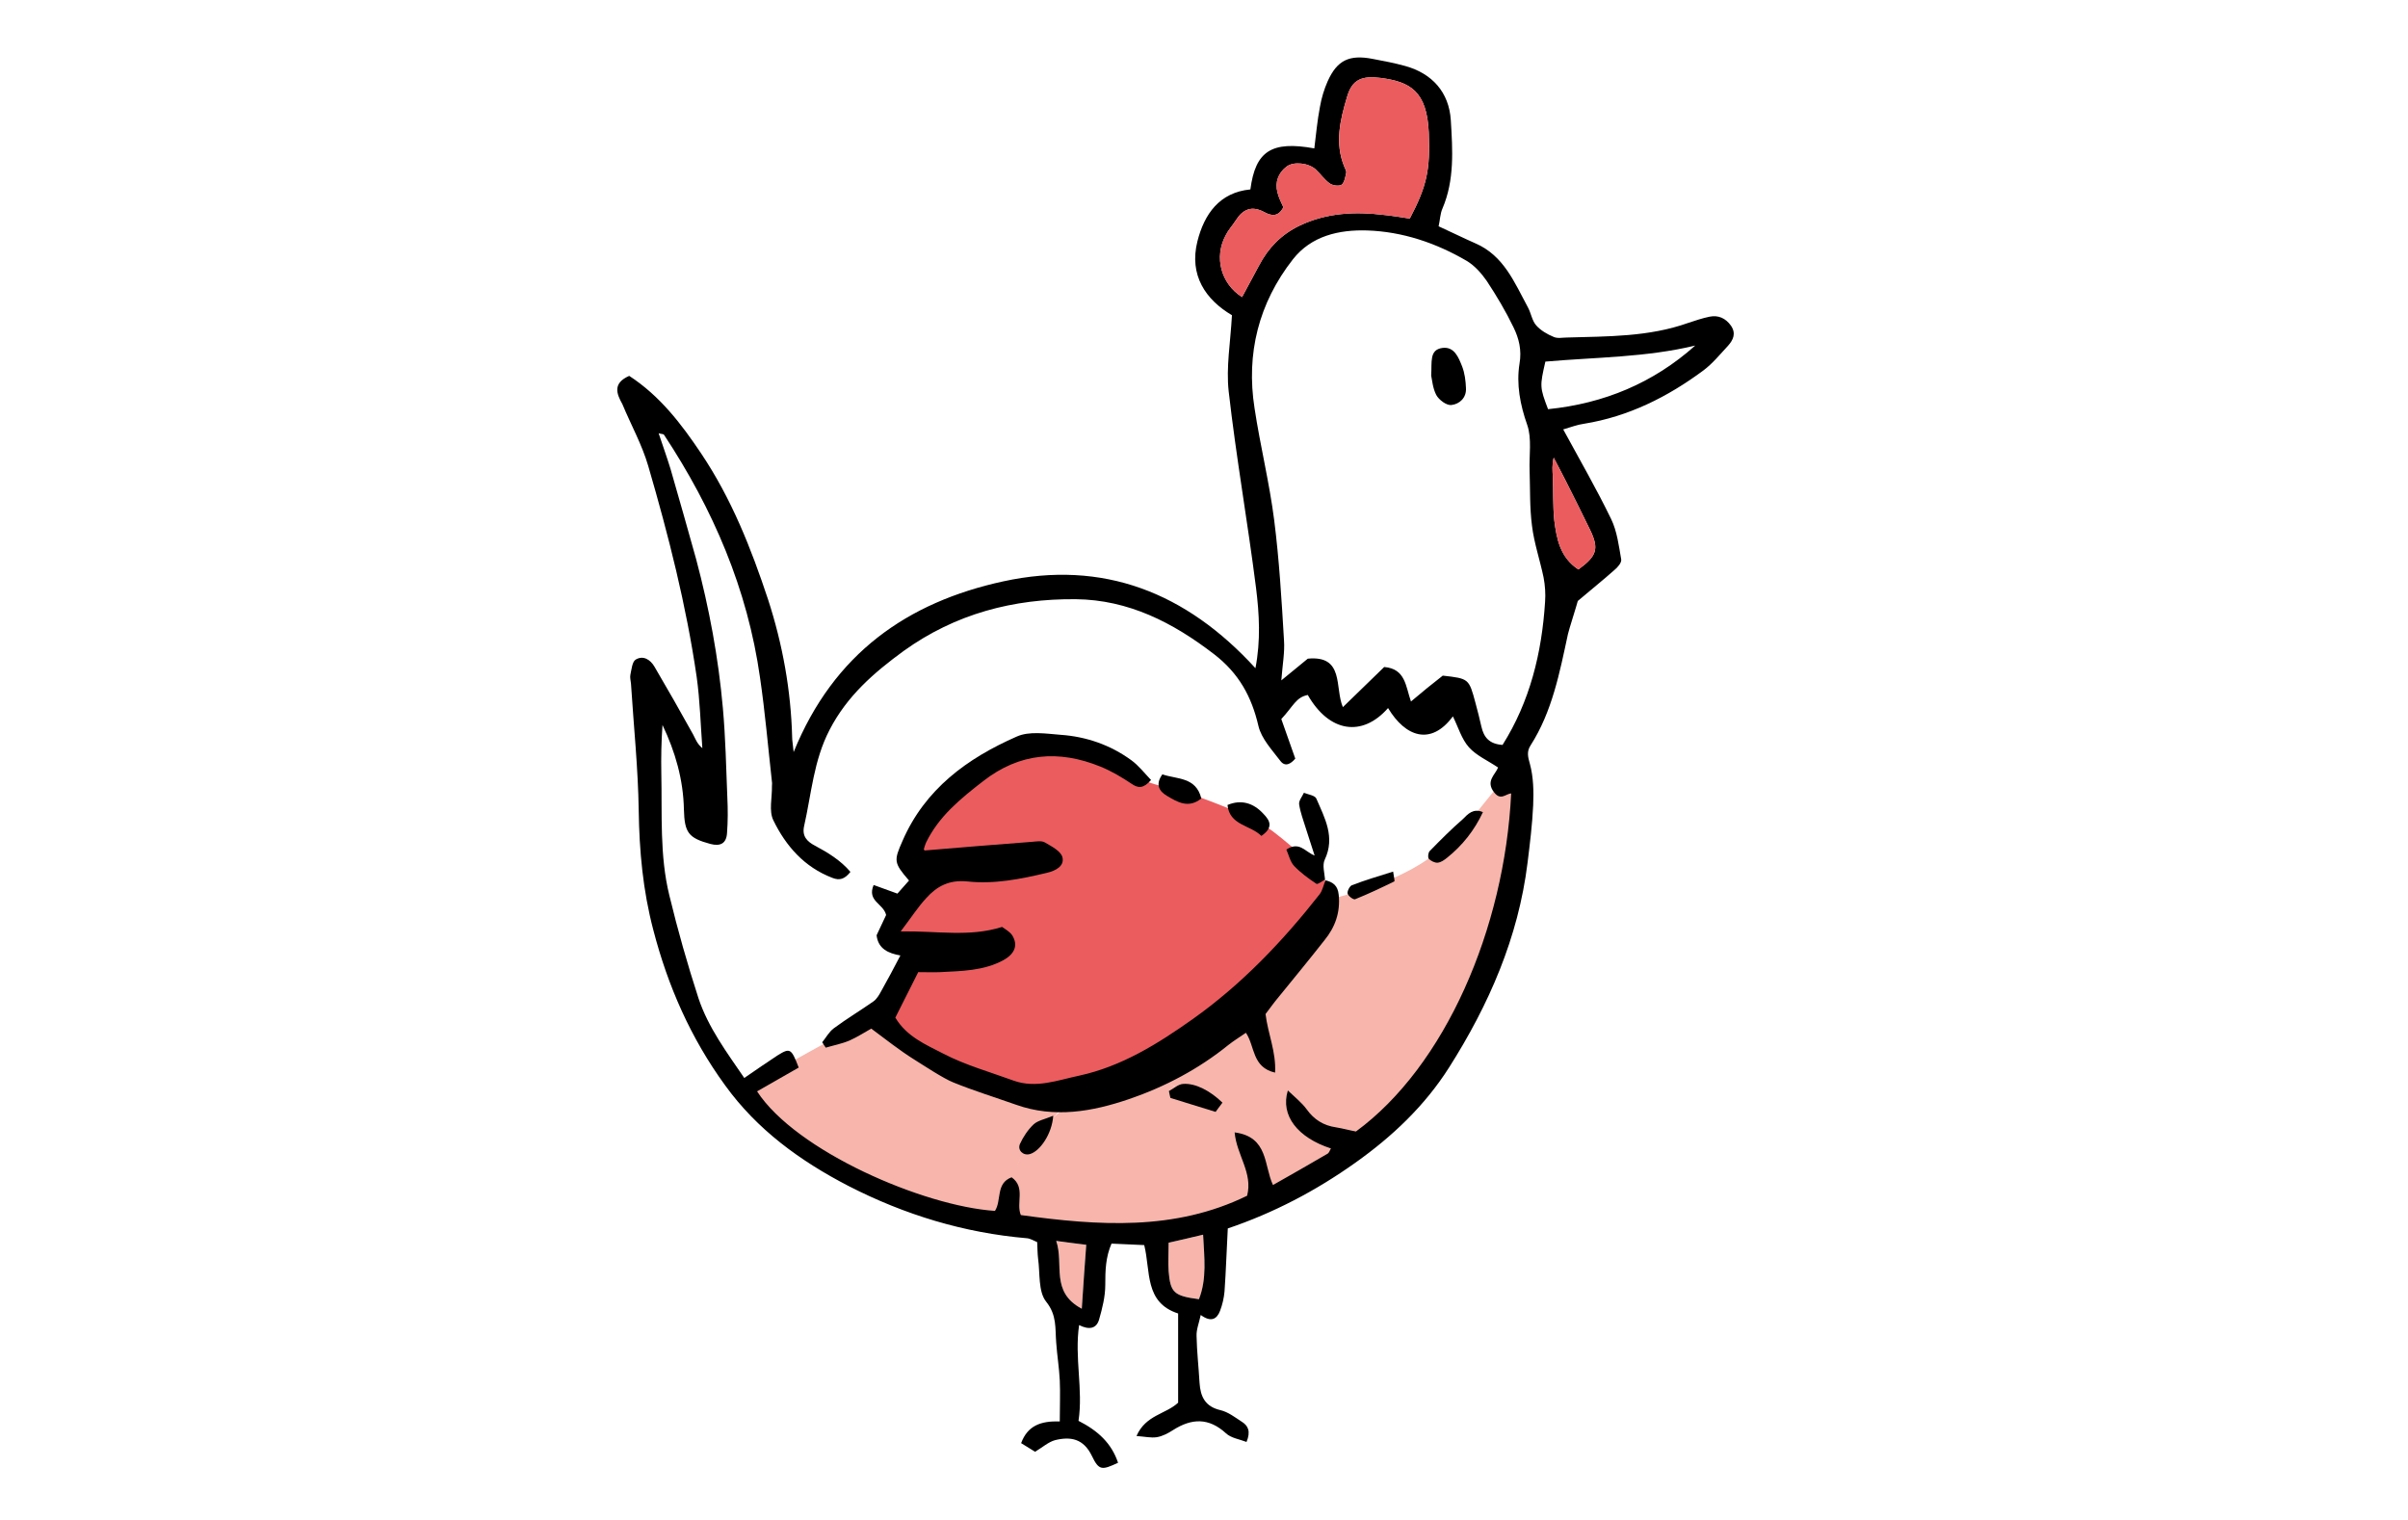 <?xml version="1.0" encoding="utf-8"?>
<!-- Generator: Adobe Illustrator 19.1.0, SVG Export Plug-In . SVG Version: 6.00 Build 0)  -->
<svg version="1.1" id="Calque_1" xmlns="http://www.w3.org/2000/svg" xmlns:xlink="http://www.w3.org/1999/xlink" x="0px" y="0px"
	 viewBox="0 0 809.8 511.2" style="enable-background:new 0 0 809.8 511.2;" xml:space="preserve">
<style type="text/css">
	.st0{display:none;fill:#F7B5AC;}
	.st1{fill:#F7B5AC;}
	.st2{fill:#EB5C5F;}
	.st3{fill:#84B974;}
	.st4{fill:#010202;}
	.st5{fill:#AB7613;}
	.st6{fill:#C0BFBF;}
	.st7{fill:#6FA4C3;}
	.st8{fill:#1E1E1C;}
	.st9{fill:none;}
	.st10{fill:none;stroke:#EB5C5F;stroke-width:3;stroke-miterlimit:10;}
	.st11{fill:none;stroke:#6FA4C3;stroke-width:3;stroke-miterlimit:10;}
	.st12{fill:none;stroke:#84B974;stroke-width:3;stroke-miterlimit:10;}
	.st13{fill:none;stroke:#C0BFBF;stroke-width:3;stroke-miterlimit:10;}
	.st14{fill:none;stroke:#F7B5AC;stroke-width:3;stroke-miterlimit:10;}
</style>
<g>
	<g id="Pilon_1_">
		<path class="st1" d="M420.8,387.1c-6.6-14.2-15.6-17.9-21.7-19.9c-6.1-2.1-11.5-6.9-11.5-6.9l-24.1,7.3c0,0-14.6,12.8-16.8,15.5
			s-8.2,15.2-7.4,18.2s0.7,11.8,0.7,11.8l35,2.1l29.1-3.8l19.1-6.2C423.1,405.1,427.3,401.3,420.8,387.1z"/>
		<path class="st1" d="M393,417.9c0,3.6-0.2,6.6,0,9.6c0.6,7.2,1.8,8.3,10.2,9.4c2.7-6.9,1.8-13.9,1.4-21.7
			C400.3,416.2,396.7,417.1,393,417.9z"/>
		<path class="st1" d="M363.8,440.1c0.5-7.9,1-14.6,1.5-21.5c-3.5-0.4-6.1-0.8-10.1-1.2C357.9,425.2,353.1,434.5,363.8,440.1z"/>
	</g>
	<path id="poitrine_2_" class="st1" d="M508.2,260.4c0,0,5,22.5-2.1,49.9c-7.1,27.4-42,78.4-48.7,77.9c-6.7-0.5-17.6-10.5-17.6-10.5
		s-18-21.5-19-36c-1-14.5,26.2-39.3,26.2-39.3s20-4.2,33.5-13.7C494.8,278.7,502.8,263.2,508.2,260.4"/>
	<path id="aile_2_" class="st2" d="M382.5,261.4l-14.7-9l-18.5-2l-12.5,4l-18.3,12.1l-9,15.4l-2,8.2l4.8,1.9l-7.7,11.8l-4.8,11.7
		l8.8,3.7l-6.7,11.7l-4.3,13.3l10,9.7l34.2,13.8h24.7l32.5-13.5l25.4-20.5l22.6-30v-5.9l-7.2-8.3c0,0-10.8-10-16.3-13
		s-20.1-8.6-24.5-9.9C394.7,265.3,386,263.6,382.5,261.4z"/>
	<path id="Cuisse_2_" class="st1" d="M292.8,342.3l16,11.2l16.2,8.5l34.5,7.3c0,0-12,15.7-14.2,17.4c-2.1,1.7-4,6.5-5.6,13.7
		c-1.6,7.2-2.6,11.1-2.6,11.1s-35.5-6.4-40.7-8.9c-5.2-2.5-44.8-32.2-44.8-32.2l2.7-6.8L292.8,342.3z"/>
	<path id="Haut_de_cuisse_2_" class="st1" d="M421.1,343.1c0,0,4.9,13,5.8,14.5s10.1,16.5,10.1,16.5l15.1,11.2l-14,12.2l-13.5,5.5
		c0,0-0.4-12-3.8-16c-3.4-4-11.3-17-15.6-17.9c-4.3-0.9-16.5-6.6-16.5-6.6L421.1,343.1z"/>
	<g>
		<g>
			<path d="M211.6,126.4c10.3,6.7,17.5,16.1,24.2,26.1c10.2,15.2,16.8,31.9,22.5,49.1c4.9,15.1,7.7,30.6,8.1,46.4
				c0,1,0.2,1.9,0.5,4.9c13.5-33.2,38.3-50.4,70.5-57.4c33.6-7.3,61.5,3.7,84.8,29.2c1.8-9.3,1.3-18.2,0.2-27
				c-2.8-22.1-6.7-44-9.2-66.1c-0.9-8.1,0.6-16.4,1.1-25.6c-8.8-5.2-14.5-13.4-11.6-24.9c2.3-9.1,7.4-16.4,17.8-17.4
				c1.7-12.9,7.1-16.4,21.5-13.8c0.6-4.7,1-9.4,1.9-14c0.5-2.9,1.4-5.9,2.6-8.6c3.2-7.1,7.3-9,15.1-7.5c3.7,0.7,7.4,1.4,11,2.4
				c9,2.5,14.7,8.8,15.3,18.2c0.6,10,1.3,20.1-2.8,29.7c-0.8,1.8-0.8,3.8-1.3,6c4.2,1.9,8.2,3.9,12.3,5.7
				c9.6,4.1,13.2,13.2,17.7,21.5c1.1,2,1.4,4.5,2.8,6.1c1.5,1.7,3.7,3,5.9,3.9c1.3,0.6,3,0.2,4.5,0.2c13.7-0.4,27.5-0.2,40.7-4.9
				c2.4-0.8,4.8-1.6,7.2-2.1c3-0.6,5.4,0.5,7.2,3c1.8,2.6,0.8,4.8-1,6.8c-2.7,2.9-5.2,6-8.3,8.3c-12,8.9-25.2,15.5-40.1,17.9
				c-2.2,0.3-4.3,1.1-7,1.9c5.6,10.3,11.2,20,16.1,30.1c2,4.1,2.6,9,3.4,13.6c0.2,1.1-1.2,2.7-2.3,3.6c-3.7,3.3-7.6,6.4-12.3,10.4
				c-0.4,1.6-3,9.7-3.3,11.1c-2.8,13-5.3,26.1-12.6,37.5c-1.3,2-0.9,3.8-0.2,6.2c1.2,4.4,1.3,9.3,1.1,13.9
				c-0.3,6.5-1.1,12.9-1.9,19.4c-3.1,25.1-13,47.7-26.4,68.8c-8.2,12.9-19.1,23.2-31.5,32c-13.2,9.4-27.5,16.9-42.9,22.1
				c-0.4,7.2-0.6,14.2-1.1,21.2c-0.2,2.2-0.7,4.4-1.5,6.5c-1.1,2.9-3.1,3.9-6.5,1.4c-0.6,2.8-1.5,4.9-1.4,7.1
				c0.1,5.2,0.7,10.5,1,15.7c0.3,4.7,1.9,8,7,9.2c2.6,0.6,4.9,2.4,7.2,3.9c2.1,1.3,3.1,3.2,1.6,6.8c-2.3-0.9-5.2-1.3-6.9-2.9
				c-5.8-5.3-11.5-5.1-17.8-1.1c-1.7,1.1-3.6,2.1-5.5,2.4c-1.9,0.3-4-0.2-6.8-0.4c3.1-7.1,9.8-7.3,14-11.2v-30
				c-11.4-3.7-9.2-14.2-11.4-23c-3.7-0.2-7.2-0.3-11-0.5c-2,4.6-2.1,9.1-2.1,13.9c0,3.9-1,7.9-2.1,11.7c-0.9,3-3.3,3.5-6.7,1.8
				c-1.6,11,1.4,21.6-0.2,32.2c6.5,3.3,11.1,7.5,13.3,14.1c-5.4,2.5-6.4,2.7-8.8-2.3c-2.8-5.8-7.1-6.6-12.4-5.3
				c-2.2,0.6-4.2,2.4-6.7,3.9c-1.3-0.8-2.9-1.8-4.7-2.9c2.2-5.9,6.6-7.5,13-7.3c0-5,0.2-9.4,0-13.8c-0.2-4.2-0.9-8.4-1.2-12.7
				c-0.4-4.8,0.3-9.2-3.4-13.8c-2.7-3.4-2-9.6-2.7-14.5c-0.2-1.7-0.2-3.5-0.3-5.5c-1.2-0.5-2.3-1.2-3.4-1.3
				c-21.2-1.8-41.2-7.9-60.1-17.6c-16.2-8.4-30.7-18.9-41.5-33.9c-11.5-15.8-19.2-33.3-24.1-52.2c-3.5-13.3-4.7-26.5-4.9-40.1
				c-0.2-14.2-1.7-28.5-2.6-42.7c-0.1-1-0.4-2.1-0.2-3c0.4-1.8,0.6-4.4,1.8-5.1c2.5-1.5,4.9,0,6.3,2.4c4.4,7.5,8.8,15.2,13,22.8
				c0.8,1.5,1.3,3.1,3.1,4.6c-0.6-8-0.8-16-1.9-23.9c-3.5-24.1-9.5-47.7-16.3-71c-2.1-7.2-5.8-13.8-8.7-20.8
				C207.4,132.5,205.9,128.9,211.6,126.4 M456,380.5c29.9-21.9,50-68.1,52.2-113.7c-1.9,0.2-3.5,2.5-5.7-0.3c-3-3.8,0.3-5.9,1.3-8.4
				c-3.4-2.3-7.3-4-9.8-6.8c-2.5-2.8-3.6-6.8-5.4-10.4c-7.4,10-16,6.9-21.8-2.8c-8.7,9.9-19.8,8.2-27-4.4c-4,0.8-4.8,3.7-8.9,8.1
				c1.5,4.2,3.1,8.7,4.7,13.3c-1.5,1.8-3.4,2.9-5,0.8c-2.8-3.7-6.4-7.5-7.4-11.8c-2.3-9.9-6.6-17.7-14.9-24.1
				c-13.9-10.7-28.8-18.3-46.5-18.5c-21-0.2-40.5,4.9-57.9,17.4c-10,7.3-19,15.1-24.9,26.5c-5.4,10.4-6.1,21.5-8.6,32.5
				c-0.7,3.3,1,5.1,3.7,6.5c4.3,2.3,8.6,4.9,11.9,8.8c-1.9,2.4-3.6,3-6.1,2c-9.4-3.6-15.6-10.7-19.8-19.3c-1.6-3.2-0.4-7.7-0.5-11.5
				c0-0.5,0.1-1,0-1.5c-1.3-11.7-2.3-23.4-4-35c-4.2-29.8-15.8-56.7-32.3-81.7c-0.2-0.3-0.8-0.2-1.8-0.5c1.4,4.2,2.8,8.1,4,12
				c2.9,10.1,5.8,20.2,8.6,30.3c4.4,16.5,7.5,33.2,9,50.1c0.9,10,1.1,20,1.5,30c0.2,4,0.2,8.1-0.1,12c-0.2,3.5-2.2,4.6-5.6,3.7
				c-7.4-2-8.7-3.8-8.9-11.6c-0.2-10-2.9-19.4-7.2-28.4c-0.4,5.5-0.5,10.9-0.4,16.3c0.3,13.7-0.6,27.6,2.7,41
				c2.8,11.6,6.1,23.2,9.8,34.6c3.3,9.9,9.6,18.3,15.4,26.8c4.2-2.9,7.7-5.3,11.2-7.6c4.2-2.6,4.6-2.4,7.1,4.1
				c-4.6,2.6-9.3,5.3-14,8c13.1,20.1,55.9,38.6,80,40.2c2.3-3.5,0.2-9.3,5.6-11.3c4.8,3.4,1.4,8.6,3.1,12.7
				c26.1,3.6,51.8,5.4,76.1-6.5c2-7.7-3.5-13.6-4.2-21.3c11.4,1.5,9.8,11.1,12.9,17.7c6.2-3.5,12.3-7,18.3-10.5
				c0.6-0.3,0.8-1.2,1.2-1.8c-11.1-3.6-17.1-11-14.5-19.5c2.4,2.3,4.7,4.1,6.3,6.3c2.5,3.5,5.7,5.5,9.9,6.1
				C451.7,379.5,453.8,380.1,456,380.5 M485.2,227.2c8.8,1,8.8,1,11,9.2c0.7,2.6,1.4,5.3,2,8c0.8,3.5,2.6,5.8,7.1,6.1
				c9.2-14.6,13.2-30.9,14.3-48.1c0.2-2.7,0-5.6-0.5-8.2c-1.2-5.8-3.2-11.6-3.9-17.4c-0.8-6.1-0.6-12.3-0.8-18.5
				c-0.2-5.2,0.8-10.8-0.8-15.4c-2.4-6.8-3.7-13.7-2.6-20.6c0.8-4.6-0.2-8.5-2-12.2c-2.6-5.4-5.7-10.6-9-15.6
				c-1.8-2.6-4.1-5.2-6.8-6.8c-10.3-6-21.5-9.8-33.4-10.2c-9.5-0.3-18.8,1.8-25,9.7c-11.5,14.7-15.8,31.7-12.9,50.1
				c1.9,12.6,5,25,6.6,37.6c1.7,13.4,2.5,26.9,3.3,40.4c0.3,4-0.5,8.2-0.9,13.5c3.6-3,6.3-5.1,8.9-7.3c12.4-1.2,9,9.8,11.8,16.3
				c5-4.9,9.6-9.3,13.9-13.5c7.2,0.6,7.2,6.5,9,11.6C478.3,232.7,481.7,229.9,485.2,227.2 M431.6,69.7c-1.8,3.4-4.1,2.9-6.5,1.6
				c-4.1-2.2-7.1-1-9.5,2.8c-1.1,1.7-2.5,3.2-3.4,5c-4,7.4-1.6,16.3,5.5,20.8c1.9-3.5,3.8-7,5.7-10.6c3.1-5.9,7.4-10.4,13.6-13.4
				c9.2-4.4,18.8-4.8,28.6-3.6c2.9,0.3,5.8,0.8,8.5,1.2c5.8-11,6.9-16.5,6.4-28.8c-0.6-14.1-6.3-17.2-16.2-18.5
				c-6.3-0.8-9.6,0.5-11.3,6.4c-2.3,7.7-4.2,15.5-0.9,23.5c0.3,0.7,0.8,1.5,0.6,2.1c-0.3,1.4-0.6,3.2-1.5,3.9c-0.9,0.6-3,0.3-4-0.4
				c-1.8-1.3-3.1-3.2-4.7-4.7c-2.4-2.2-7.4-2.8-9.8-1c-2.8,2.1-4,5.2-3.1,8.7C430,66.4,430.9,68.2,431.6,69.7 M519.7,121.6
				c-1.9,8.3-1.9,8.6,0.9,16c18.8-1.9,35.4-8.8,49.5-21.4C553.6,120.2,536.8,120.1,519.7,121.6 M530.8,191.5c6.2-4.5,7-6.9,4-13.2
				c-2.7-5.6-5.5-11.1-8.3-16.7c-1.3-2.6-2.7-5.2-4-7.7c-0.6,2.4-0.4,4.4-0.3,6.3c0.2,4.9,0,9.9,0.5,14.8
				C523.5,181.2,524.6,187.4,530.8,191.5 M393,417.9c0,3.6-0.2,6.6,0,9.6c0.6,7.2,1.8,8.3,10.2,9.4c2.7-6.9,1.8-13.9,1.4-21.7
				C400.3,416.2,396.7,417.1,393,417.9 M355.2,417.3c2.7,7.9-2.1,17.1,8.6,22.8c0.5-7.9,1-14.6,1.5-21.5
				C361.8,418.2,359.2,417.8,355.2,417.3"/>
			<path d="M445.6,296c2.7,0.6,4.3,1.8,4.6,4.9c0.6,5.9-1.2,10.9-4.8,15.3c-5.1,6.5-10.3,12.8-15.5,19.2c-1.6,1.9-3,3.9-4.3,5.6
				c0.8,6.7,3.6,12.7,3.2,19.7c-7.8-1.8-6.7-8.8-9.8-13.4c-2,1.4-4,2.6-5.9,4.1c-10,8.1-21.4,14.1-33.4,18.2
				c-12.3,4.2-25.1,6.5-38,1.9c-7.1-2.5-14.2-4.7-21.1-7.5c-3.3-1.3-10.1-5.8-13.3-7.8c-4.8-3-9.3-6.6-14.3-10.3
				c-2,1.1-4.6,2.8-7.3,4c-2.6,1.1-5.3,1.6-8,2.4l-1.2-1.8c1.3-1.6,2.3-3.5,3.9-4.7c4.3-3.2,9-6,13.4-9.1c1.1-0.8,1.9-2.2,2.6-3.5
				c2.1-3.7,4.1-7.5,6.4-11.9c-4-0.7-7.5-2.2-8-6.8c1.2-2.5,2.3-4.9,3.2-6.8c-0.9-3.9-6.5-4.6-4.2-10.1c2.5,0.9,4.9,1.8,8,2.9
				c1.1-1.2,2.5-2.8,3.9-4.4c-5.2-6-5.1-6.7-2.2-13.3c7.6-17.5,21.8-27.8,38.4-35.1c4.2-1.9,9.8-1,14.8-0.6
				c8.6,0.6,16.7,3.4,23.7,8.5c2.5,1.8,4.4,4.3,6.7,6.7c-2.6,2.9-4.3,2.8-6.5,1.3c-3.3-2.2-6.8-4.3-10.5-5.8
				c-14-5.7-27.2-4.7-39.5,4.9c-7.6,5.9-14.9,11.8-19.2,20.7c-0.3,0.7-0.5,1.4-0.7,2.1c0,0.2,0.2,0.4,0.2,0.5c12-1,24-2,36-2.9
				c1.5-0.1,3.3-0.5,4.5,0.2c2.2,1.3,5.4,2.9,5.9,5c0.7,2.9-2.2,4.5-5.2,5.2c-8.8,2.1-17.8,3.9-26.8,2.9c-6.1-0.6-10.2,1.6-13.8,5.6
				c-2.8,3-5,6.5-8.6,11.2c12.4-0.2,23,2,34.1-1.5c0.8,0.6,2.5,1.5,3.4,2.8c2.1,3.4,0.8,6.3-3,8.4c-6.7,3.6-14,3.6-21.2,4
				c-2.2,0.1-4.5,0-7.4,0c-2.5,5-5.1,10.1-7.7,15.3c3.8,6.4,10.3,9.1,16.1,12.1c7.5,3.9,15.8,6.2,23.7,9.1
				c7.6,2.7,14.9-0.2,22.1-1.7c14.2-3.1,26.4-10.7,38.1-19c16.5-11.7,30.3-26.2,42.7-42c1-1.3,1.3-3.2,2-4.7L445.6,296"/>
			<path d="M445.8,295.7c-1.1,0.5-2.6,1.8-3.1,1.5c-2.7-1.8-5.3-3.7-7.5-6c-1.3-1.4-1.8-3.7-2.6-5.5c4.4-2.9,6.2,0.7,9.5,2
				c-1.1-3.5-2.1-6.4-3-9.3c-0.8-2.6-1.8-5.2-2.2-7.9c-0.2-1.2,1-2.6,1.6-3.9c1.5,0.6,3.8,0.9,4.2,2c2.8,6.5,6.4,12.9,2.8,20.5
				c-0.9,1.9,0,4.6,0.1,6.9C445.6,296,445.8,295.7,445.8,295.7"/>
			<path d="M498.7,273.1c-2.9,6.2-6.9,11.2-12,15.3c-1,0.8-2.1,1.6-3.2,1.7c-1,0.1-2.3-0.6-3-1.3c-0.4-0.5-0.2-2.1,0.3-2.6
				c3.6-3.7,7.3-7.4,11.2-10.8C493.6,273.8,495.4,271.7,498.7,273.1"/>
			<path d="M424.2,281.1c-3.7-3.7-10.7-3.5-11.4-10.4c4.5-1.9,8.7-0.8,12.2,3.1C427,275.9,428.4,278.2,424.2,281.1"/>
			<path d="M393.1,366.9c1.6-0.8,3.1-2.3,4.8-2.4c4.1-0.3,9.1,2.3,13.2,6.3c-0.8,1.1-1.6,2.2-2.3,3.1c-5.3-1.6-10.3-3.2-15.2-4.7
				C393.4,368.5,393.3,367.7,393.1,366.9"/>
			<path d="M390.9,260.4c4.9,1.7,11.3,0.8,13.1,8.1c-4.3,3.5-8.1,1.2-11.6-0.9C389.9,266.1,388.4,263.9,390.9,260.4"/>
			<path d="M354.2,375.2c-0.4,6.1-4.5,12-7.9,12.9c-2.2,0.6-4.2-1.3-3.3-3.4c1.1-2.4,2.7-4.8,4.6-6.6
				C349,376.8,351.3,376.4,354.2,375.2"/>
			<path d="M468.5,293.1c0.3,2,0.6,3.2,0.4,3.3c-4.3,2.1-8.7,4.2-13.2,6c-0.6,0.2-2.3-1.1-2.5-1.9c-0.2-0.8,0.7-2.5,1.4-2.8
				C459,296,463.4,294.7,468.5,293.1"/>
			<path d="M481.3,126.3c0.3-4.6-0.7-8.7,3.8-9.3c4-0.5,5.4,3.2,6.6,6.2c0.9,2.3,1.2,4.9,1.3,7.3c0.2,3.3-2.2,5.4-4.9,5.7
				c-1.6,0.2-4.2-1.7-5.1-3.4C481.8,130.5,481.6,127.6,481.3,126.3"/>
		</g>
		<path class="st2" d="M431.6,69.7c-1.8,3.4-4.1,2.9-6.5,1.6c-4.1-2.2-7.1-1-9.5,2.8c-1.1,1.7-2.5,3.2-3.4,5
			c-4,7.4-1.6,16.3,5.5,20.8c1.9-3.5,3.8-7,5.7-10.6c3.1-5.9,7.4-10.4,13.6-13.4c9.2-4.4,18.8-4.8,28.6-3.6c2.9,0.3,5.8,0.8,8.5,1.2
			c5.8-11,6.9-16.5,6.4-28.8c-0.6-14.1-6.3-17.2-16.2-18.5c-6.3-0.8-9.6,0.5-11.3,6.4c-2.3,7.7-4.2,15.5-0.9,23.5
			c0.3,0.7,0.8,1.5,0.6,2.1c-0.3,1.4-0.6,3.2-1.5,3.9c-0.9,0.6-3,0.3-4-0.4c-1.8-1.3-3.1-3.2-4.7-4.7c-2.4-2.2-7.4-2.8-9.8-1
			c-2.8,2.1-4,5.2-3.1,8.7C430,66.4,430.9,68.2,431.6,69.7"/>
		<path class="st2" d="M530.8,191.5c6.2-4.5,7-6.9,4-13.2c-2.7-5.6-5.5-11.1-8.3-16.7c-1.3-2.6-2.7-5.2-4-7.7
			c-0.6,2.4-0.4,4.4-0.3,6.3c0.2,4.9,0,9.9,0.5,14.8C523.5,181.2,524.6,187.4,530.8,191.5"/>
	</g>
</g>
</svg>
